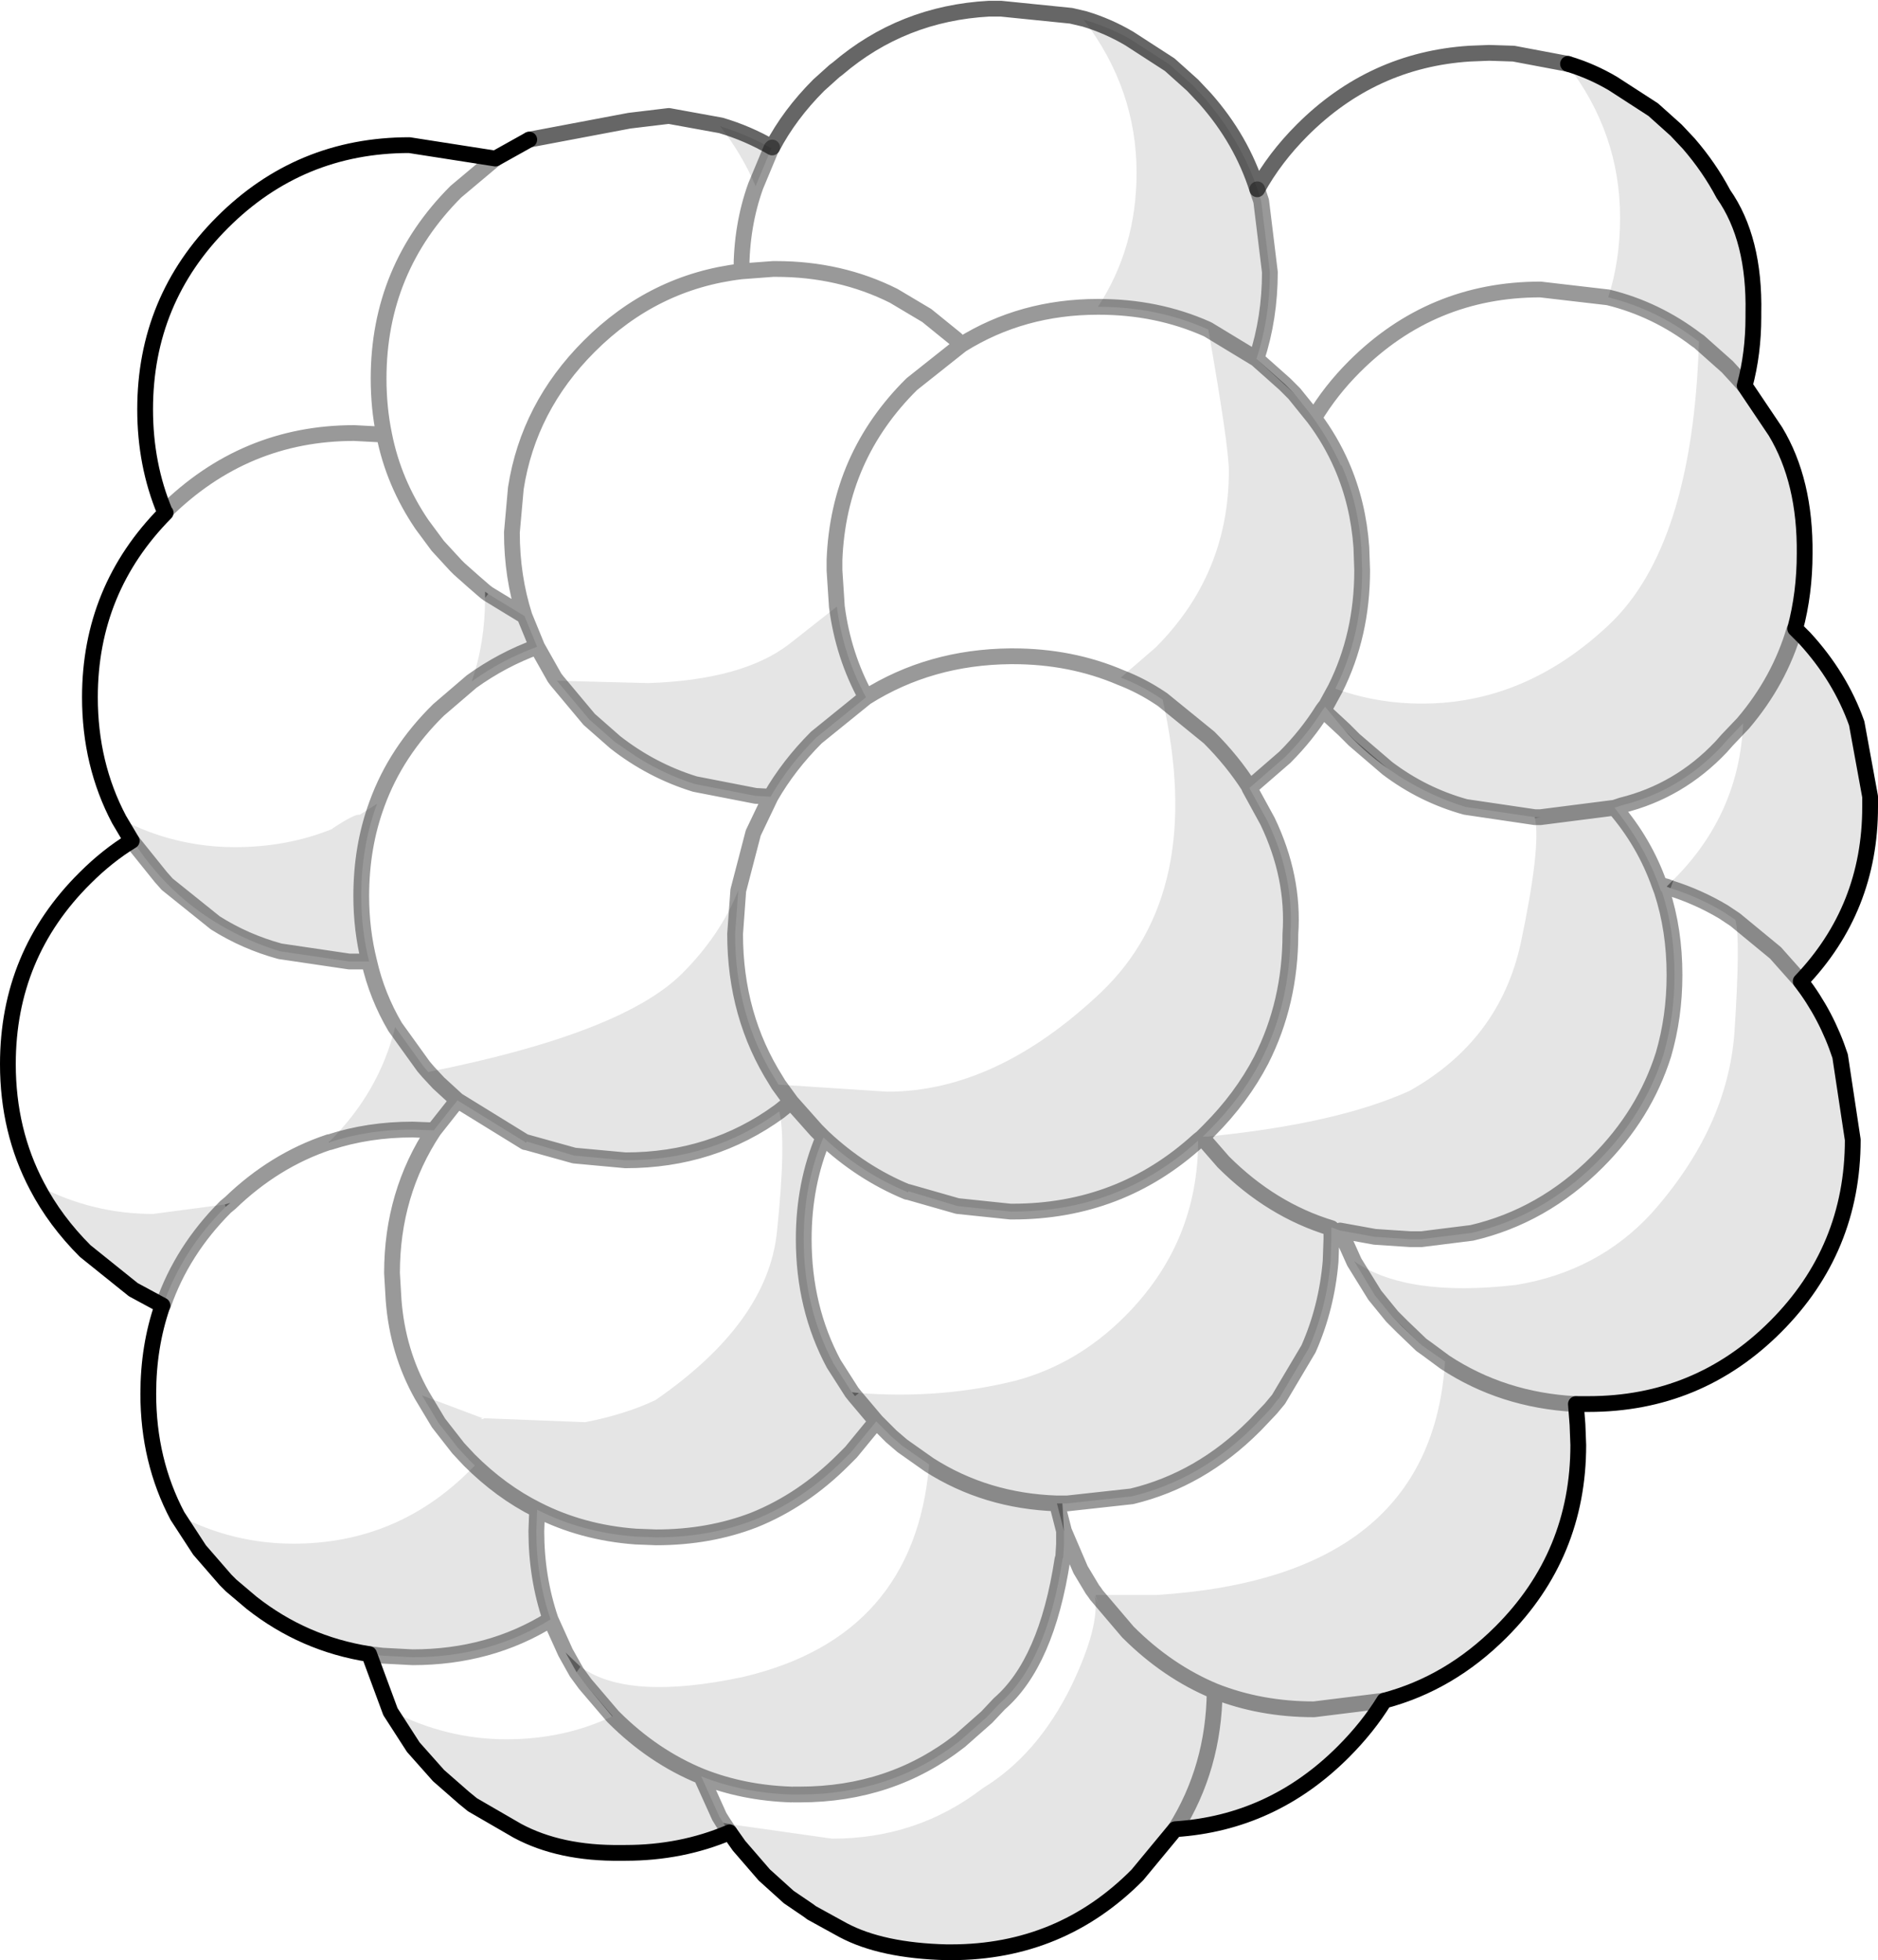 <?xml version="1.0" encoding="UTF-8" standalone="no"?>
<svg xmlns:xlink="http://www.w3.org/1999/xlink" height="124.25px" width="119.05px" xmlns="http://www.w3.org/2000/svg">
  <g transform="matrix(1.0, 0.0, 0.0, 1.0, 67.1, 36.25)">
    <path d="M46.7 3.6 L46.8 3.7 46.65 3.65 46.7 3.6 M-17.1 84.0 Q-18.9 82.6 -20.25 80.75 L-18.65 82.6 -17.1 84.0 M-37.7 77.7 Q-39.55 76.3 -40.9 74.5 L-39.3 76.3 -37.7 77.7 M12.55 -13.5 L14.95 -11.3 14.35 -11.9 12.55 -13.5 M2.5 -16.8 L2.55 -16.8 2.5 -16.8 M12.1 13.65 L12.1 13.7 12.1 13.65 M-36.15 1.4 L-36.35 1.65 -36.35 1.25 -36.15 1.4 M-33.8 36.15 L-33.75 36.1 -33.75 36.15 -33.8 36.15 M-9.55 39.3 L-9.6 39.3 -9.55 39.25 -9.55 39.3 M-13.1 52.0 L-12.65 52.05 -12.9 52.25 -13.1 52.0 M-52.85 40.1 L-52.5 40.0 -52.8 40.25 -52.85 40.1 M-46.25 36.15 L-46.2 36.1 -46.2 36.15 -46.25 36.15 M-28.3 72.55 L-30.0 70.5 -28.25 72.55 -28.3 72.55 M-0.1 59.05 L0.25 59.05 0.25 59.1 0.35 60.8 -0.1 59.05 M-10.6 54.8 L-11.55 53.85 -11.25 54.15 -10.6 54.8 M-21.25 79.3 L-20.7 79.4 -20.85 79.9 -21.25 79.3 M-30.3 69.4 L-30.55 69.75 -31.25 68.5 -30.3 69.4 M39.0 19.5 L38.8 20.05 38.55 19.95 39.0 19.5 M21.15 47.2 L21.8 47.85 23.0 49.0 21.15 47.2 M30.2 15.55 L30.55 15.55 30.2 15.6 30.2 15.55 M20.85 12.45 Q19.3 11.35 18.1 10.0 L18.75 10.65 20.85 12.45 M38.2 20.25 L38.25 20.25 38.2 20.25 M9.55 35.4 L9.35 35.6 9.15 35.8 9.55 35.4" fill="#999999" fill-rule="evenodd" stroke="none"/>
    <path d="M12.6 -24.25 Q13.7 -26.25 15.45 -28.0 19.9 -32.45 26.05 -32.85 L27.3 -32.9 28.85 -32.85 32.3 -32.2 32.25 -32.15 Q35.6 -27.8 35.6 -22.45 35.6 -19.75 34.85 -17.4 L30.55 -17.9 Q23.65 -17.9 18.75 -13.0 17.25 -11.5 16.2 -9.75 17.25 -11.5 18.75 -13.0 23.65 -17.9 30.55 -17.9 L34.85 -17.4 Q37.9 -16.65 40.45 -14.7 L40.6 -14.6 Q40.2 -1.65 34.9 3.35 29.6 8.35 23.05 8.35 20.15 8.35 17.55 7.4 19.25 4.0 19.25 -0.1 L19.2 -1.55 Q19.0 -4.35 17.95 -6.75 17.25 -8.35 16.2 -9.75 L14.95 -11.3 12.55 -13.5 Q13.4 -16.1 13.4 -19.0 L12.85 -23.5 12.6 -24.25 M-42.35 72.25 L-43.7 68.6 -42.85 68.7 -40.95 68.8 Q-36.05 68.8 -32.2 66.4 L-31.25 68.5 -32.2 66.4 Q-33.1 63.75 -33.1 60.8 L-33.05 59.45 Q-30.2 60.9 -26.8 61.15 L-25.5 61.2 Q-22.15 61.2 -19.3 60.1 -16.2 58.85 -13.65 56.3 L-13.15 55.8 -11.55 53.85 -10.6 54.8 -9.9 55.4 -8.2 56.6 Q-9.15 67.5 -20.0 70.05 -27.3 71.6 -30.3 69.4 L-31.25 68.5 -30.55 69.75 -30.0 70.5 -28.3 72.55 Q-31.35 74.0 -35.0 74.0 -38.8 74.0 -42.3 72.2 L-42.35 72.25 M-55.85 59.85 Q-57.7 56.35 -57.7 52.1 -57.7 49.1 -56.8 46.5 L-56.75 46.45 Q-55.55 43.0 -52.8 40.25 L-52.5 40.0 -52.85 40.1 -57.4 40.7 Q-61.25 40.7 -64.7 38.9 L-64.75 38.95 Q-66.6 35.45 -66.6 31.2 -66.6 24.25 -61.7 19.4 -60.3 18.0 -58.75 17.05 L-56.9 19.35 -56.5 19.8 -53.45 22.25 Q-51.55 23.45 -49.35 24.05 L-44.95 24.7 -44.65 24.7 -43.7 24.7 Q-44.2 22.7 -44.2 20.55 -44.2 17.4 -43.2 14.7 -42.0 11.4 -39.3 8.75 L-37.2 6.95 -39.3 8.75 Q-42.0 11.4 -43.2 14.7 L-44.3 15.4 Q-44.55 15.3 -46.0 16.25 L-46.05 16.3 Q-48.9 17.45 -52.2 17.45 -56.05 17.45 -59.5 15.65 L-59.55 15.7 Q-61.4 12.2 -61.4 7.95 -61.4 1.1 -56.6 -3.75 L-56.65 -3.8 Q-57.9 -6.8 -57.9 -10.3 -57.9 -17.25 -53.0 -22.15 -48.1 -27.05 -41.15 -27.05 L-35.7 -26.2 -33.55 -27.4 -27.2 -28.6 -24.7 -28.9 -21.4 -28.3 -21.45 -28.25 Q-20.05 -26.45 -19.2 -24.45 L-18.2 -26.85 -18.15 -26.9 Q-17.05 -29.0 -15.2 -30.85 L-14.2 -31.75 -14.0 -31.9 Q-9.9 -35.4 -4.4 -35.7 L-3.65 -35.7 0.8 -35.25 1.65 -35.05 1.6 -35.0 Q4.95 -30.6 4.95 -25.3 4.95 -20.55 2.5 -16.8 L2.55 -16.8 Q6.25 -16.8 9.4 -15.4 L9.5 -15.35 Q10.8 -7.95 10.8 -6.4 10.8 0.15 6.15 4.8 L3.95 6.7 Q5.25 7.2 6.45 8.0 L6.6 8.1 Q9.35 20.3 2.7 26.65 -3.95 32.95 -10.85 32.95 L-17.75 32.5 -17.9 32.25 Q-20.5 28.15 -20.5 22.95 L-20.3 20.2 -19.35 16.55 -18.25 14.25 -19.35 16.55 -20.3 20.2 Q-21.45 23.05 -23.85 25.45 -27.65 29.25 -39.95 31.7 L-40.25 31.35 -42.05 28.85 Q-43.2 26.9 -43.7 24.7 -43.2 26.9 -42.05 28.85 -43.05 32.95 -46.2 36.1 L-46.25 36.15 -46.2 36.15 Q-43.75 35.35 -40.95 35.35 L-39.6 35.4 -38.1 33.5 -33.8 36.15 -33.75 36.15 -30.7 37.0 -27.45 37.3 Q-21.95 37.3 -17.7 34.2 -17.25 36.1 -17.85 41.85 -18.45 47.6 -25.55 52.5 -27.45 53.4 -30.0 53.9 L-36.4 53.65 -36.5 53.65 -40.35 52.2 Q-41.9 49.45 -42.15 46.15 L-42.25 44.45 Q-42.25 39.4 -39.6 35.4 -42.25 39.4 -42.25 44.45 L-42.15 46.15 Q-41.9 49.45 -40.35 52.2 L-39.3 53.95 -38.05 55.55 -37.35 56.3 -37.0 56.65 -37.3 56.95 Q-41.95 61.6 -48.5 61.6 -52.35 61.6 -55.8 59.8 L-55.85 59.85 M12.1 13.7 L14.35 11.75 Q15.75 10.35 16.75 8.75 L18.1 10.0 Q19.3 11.35 20.85 12.45 23.1 14.15 25.8 14.9 L30.2 15.55 30.2 15.6 Q30.6 17.4 29.3 23.55 27.95 29.7 22.25 32.9 17.6 35.0 9.4 35.8 L9.35 35.6 9.55 35.4 Q11.6 33.35 12.85 30.95 14.7 27.3 14.7 22.95 14.95 19.35 13.25 15.8 L12.1 13.7 M-35.7 -26.2 L-38.2 -24.1 Q-43.1 -19.2 -43.1 -12.25 -43.1 -10.4 -42.75 -8.7 L-44.65 -8.8 Q-51.6 -8.8 -56.65 -3.8 -51.6 -8.8 -44.65 -8.8 L-42.75 -8.7 Q-43.1 -10.4 -43.1 -12.25 -43.1 -19.2 -38.2 -24.1 L-35.7 -26.2 M-14.05 2.2 L-14.2 -0.1 -14.2 -0.75 Q-13.95 -7.3 -9.3 -11.9 L-6.15 -14.4 -6.5 -14.75 -8.35 -16.25 -10.45 -17.5 Q-13.85 -19.2 -17.9 -19.2 L-18.1 -19.2 -20.1 -19.05 Q-20.1 -21.95 -19.2 -24.45 -20.1 -21.95 -20.1 -19.05 L-18.1 -19.2 -17.9 -19.2 Q-13.85 -19.2 -10.45 -17.5 L-8.35 -16.25 -6.5 -14.75 -6.15 -14.4 Q-2.3 -16.8 2.5 -16.8 -2.3 -16.8 -6.15 -14.4 L-9.3 -11.9 Q-13.95 -7.3 -14.2 -0.75 L-14.2 -0.1 -14.05 2.2 -17.1 4.6 Q-20.05 6.85 -26.0 7.05 L-31.8 6.9 -29.75 9.35 -28.1 10.8 Q-25.8 12.6 -23.05 13.45 L-19.2 14.2 -18.25 14.25 Q-17.1 12.25 -15.35 10.5 L-12.2 7.95 Q-13.65 5.3 -14.05 2.2 M-20.1 -19.05 Q-25.65 -18.4 -29.75 -14.3 -33.6 -10.45 -34.4 -5.3 L-34.65 -2.5 Q-34.65 0.3 -33.85 2.8 -34.65 0.3 -34.65 -2.5 L-34.4 -5.3 Q-33.6 -10.45 -29.75 -14.3 -25.65 -18.4 -20.1 -19.05 M-42.75 -8.7 Q-42.15 -5.65 -40.35 -3.0 L-39.35 -1.65 -38.2 -0.4 -38.0 -0.2 -37.1 0.6 -36.35 1.25 -37.1 0.6 -38.0 -0.2 -38.2 -0.4 -39.35 -1.65 -40.35 -3.0 Q-42.15 -5.65 -42.75 -8.7 M3.95 6.7 Q0.8 5.35 -2.9 5.35 L-3.05 5.35 Q-8.15 5.4 -12.2 7.95 -8.15 5.4 -3.05 5.35 L-2.9 5.35 Q0.8 5.35 3.95 6.7 M-33.05 4.75 L-31.95 6.7 -31.8 6.9 -31.95 6.7 -33.05 4.75 -33.85 2.8 -36.15 1.4 -36.35 1.25 -36.35 1.65 Q-36.35 4.5 -37.2 6.95 -35.25 5.55 -33.05 4.75 M-9.6 39.3 L-9.55 39.3 -6.4 40.2 -3.05 40.55 -2.9 40.55 Q3.9 40.55 8.85 36.05 8.85 42.55 4.2 47.2 1.2 50.2 -2.65 51.25 -7.4 52.45 -12.65 52.05 L-13.1 52.0 -14.25 50.2 Q-16.15 46.65 -16.15 42.3 -16.15 38.8 -14.9 35.85 -12.5 38.1 -9.6 39.3 M-46.25 36.15 Q-49.7 37.3 -52.5 40.0 -49.7 37.3 -46.25 36.15 M0.5 59.05 L0.55 59.05 4.65 58.6 Q9.0 57.55 12.4 54.15 L12.5 54.05 13.45 53.05 13.95 52.45 15.85 49.25 Q17.0 46.65 17.25 43.7 L17.3 42.3 17.3 41.6 17.3 41.55 17.85 41.75 20.05 42.15 22.3 42.3 23.0 42.3 26.2 41.9 Q30.7 40.85 34.15 37.4 37.15 34.4 38.35 30.6 39.05 28.2 39.05 25.55 39.05 22.7 38.25 20.25 L38.35 19.9 38.1 19.85 Q37.15 17.15 35.25 14.95 L35.7 14.8 Q39.35 13.9 42.0 11.1 L42.4 10.65 43.4 9.6 Q43.15 15.35 39.0 19.5 L38.55 19.95 38.35 19.9 38.55 19.95 38.8 20.05 Q40.55 20.6 42.15 21.55 L42.9 22.05 Q43.25 23.1 42.85 29.2 42.4 35.25 37.6 40.65 34.2 44.35 29.0 45.2 22.05 46.0 18.75 43.7 L18.75 43.75 20.05 45.85 21.15 47.2 23.0 49.0 23.35 49.25 24.5 50.1 Q23.6 63.75 6.25 64.85 L2.4 64.85 2.35 64.9 2.3 64.9 Q2.65 66.8 0.8 70.65 -1.35 75.0 -4.8 77.1 -8.95 80.3 -14.35 80.3 L-20.7 79.4 -21.25 79.3 -21.5 78.9 -22.65 76.35 Q-20.0 77.4 -16.95 77.5 L-16.8 77.5 -16.4 77.5 Q-10.6 77.5 -6.25 74.1 L-4.55 72.6 -3.75 71.75 Q-0.75 69.15 0.25 62.6 L0.3 62.45 0.35 61.65 0.35 60.8 1.4 63.25 2.15 64.5 2.3 64.7 2.4 64.85 2.3 64.7 2.15 64.5 1.4 63.25 0.35 60.8 0.25 59.1 0.5 59.05 M18.75 43.75 L17.85 41.75 18.75 43.75" fill="#ffffff" fill-opacity="0.0" fill-rule="evenodd" stroke="none"/>
    <path d="M35.15 -30.95 L37.7 -29.3 39.15 -28.0 39.95 -27.15 40.7 -26.2 42.15 -23.95 Q44.15 -21.1 44.05 -16.4 L44.05 -16.15 Q44.05 -13.85 43.5 -11.8 L42.4 -13.0 40.6 -14.6 40.45 -14.7 Q37.9 -16.65 34.85 -17.4 35.6 -19.75 35.6 -22.45 35.6 -27.8 32.25 -32.15 33.8 -31.7 35.15 -30.95 M45.45 -8.9 Q47.35 -5.75 47.3 -1.15 47.3 1.35 46.7 3.6 L46.65 3.65 46.8 3.7 47.3 4.2 48.25 5.4 Q49.75 7.35 50.6 9.6 L51.45 14.25 51.45 14.45 51.45 14.9 Q51.45 21.35 47.05 25.95 L45.45 24.15 42.9 22.05 45.45 24.15 47.05 25.95 47.0 25.95 Q48.7 28.2 49.55 30.7 L50.35 36.0 Q50.35 42.95 45.45 47.85 40.55 52.75 33.6 52.75 L32.8 52.75 32.75 52.75 Q28.15 52.5 24.5 50.1 28.15 52.5 32.75 52.75 L32.9 54.05 32.95 55.35 Q32.95 62.3 28.05 67.2 24.8 70.45 20.65 71.55 19.6 73.25 18.05 74.8 13.55 79.3 7.4 79.7 L5.0 82.6 Q0.15 87.5 -6.8 87.5 L-7.1 87.5 Q-11.2 87.4 -13.65 86.1 L-15.65 85.0 -15.85 84.85 -17.1 84.0 -18.65 82.6 -20.25 80.75 -20.85 79.9 Q-23.9 81.2 -27.45 81.2 L-27.75 81.2 Q-31.6 81.25 -34.3 79.8 L-36.3 78.7 -37.15 78.15 -37.7 77.7 -39.3 76.3 -40.9 74.5 -42.3 72.2 Q-38.8 74.0 -35.0 74.0 -31.35 74.0 -28.3 72.55 L-28.25 72.55 -30.0 70.5 -30.55 69.75 -30.3 69.4 Q-27.3 71.6 -20.0 70.05 -9.15 67.5 -8.2 56.6 -4.6 58.9 -0.1 59.05 -4.6 58.9 -8.2 56.6 L-8.25 56.55 -9.9 55.4 -10.6 54.8 -11.25 54.15 -11.55 53.85 -12.9 52.25 -11.55 53.85 -13.15 55.8 -13.65 56.3 Q-16.2 58.85 -19.3 60.1 -22.15 61.2 -25.5 61.2 L-26.8 61.15 Q-30.2 60.9 -33.05 59.45 L-33.1 60.8 Q-33.1 63.75 -32.2 66.4 -36.05 68.8 -40.95 68.8 L-42.85 68.7 Q-46.55 68.3 -49.75 66.3 L-51.15 65.35 -52.45 64.25 -52.8 63.9 -54.45 62.0 -55.8 59.8 Q-52.35 61.6 -48.5 61.6 -41.95 61.6 -37.3 56.95 L-37.0 56.65 -37.35 56.3 -38.05 55.55 -39.3 53.95 -40.35 52.2 -36.5 53.65 -36.65 53.7 -36.5 53.7 -36.4 53.65 -30.0 53.9 Q-27.45 53.4 -25.55 52.5 -18.45 47.6 -17.85 41.85 -17.25 36.1 -17.7 34.2 -21.95 37.3 -27.45 37.3 L-30.7 37.0 -33.75 36.1 -33.8 36.15 -38.1 33.5 -39.6 35.4 -40.95 35.35 Q-43.75 35.35 -46.2 36.15 L-46.2 36.1 Q-43.05 32.95 -42.05 28.85 L-40.25 31.35 -39.95 31.7 Q-27.65 29.25 -23.85 25.45 -21.45 23.05 -20.3 20.2 L-20.5 22.95 Q-20.5 28.15 -17.9 32.25 L-17.75 32.5 -10.85 32.95 Q-3.95 32.95 2.7 26.65 9.35 20.3 6.6 8.1 L6.45 8.0 Q5.25 7.2 3.95 6.7 L6.15 4.8 Q10.8 0.15 10.8 -6.4 10.8 -7.95 9.5 -15.35 L9.4 -15.4 Q6.25 -16.8 2.55 -16.8 L2.5 -16.8 Q4.95 -20.55 4.95 -25.3 4.95 -30.6 1.6 -35.0 3.15 -34.55 4.5 -33.8 L7.05 -32.15 8.5 -30.85 9.3 -30.0 10.05 -29.05 Q12.0 -26.45 12.85 -23.5 L13.4 -19.0 Q13.4 -16.1 12.55 -13.5 L9.5 -15.35 12.55 -13.5 14.35 -11.9 14.95 -11.3 15.9 -10.1 Q17.1 -8.5 17.9 -6.75 L17.95 -6.75 Q19.0 -4.35 19.2 -1.55 L19.25 -0.1 Q19.25 4.0 17.55 7.4 L16.95 8.5 16.9 8.55 16.95 8.5 17.55 7.4 Q20.15 8.35 23.05 8.35 29.6 8.35 34.9 3.35 40.2 -1.65 40.6 -14.6 L42.4 -13.0 43.5 -11.8 43.5 -11.75 43.95 -11.2 45.45 -8.9 M12.1 13.65 Q11.05 12.0 9.55 10.5 L6.6 8.1 9.55 10.5 Q11.05 12.0 12.1 13.65 L12.1 13.7 12.1 13.65 M16.75 8.75 Q15.75 10.35 14.35 11.75 L12.1 13.7 13.25 15.8 Q14.95 19.35 14.7 22.95 14.7 27.3 12.85 30.95 11.6 33.35 9.55 35.4 L9.15 35.8 9.4 35.8 Q17.6 35.0 22.25 32.9 27.95 29.7 29.3 23.55 30.6 17.4 30.2 15.6 L30.55 15.55 30.2 15.55 25.8 14.9 Q23.7 14.25 21.75 13.05 L20.85 12.45 18.75 10.65 18.1 10.0 16.9 8.55 16.75 8.75 M-21.45 -28.25 Q-19.7 -27.7 -18.2 -26.85 L-19.2 -24.45 Q-20.05 -26.45 -21.45 -28.25 M-14.05 2.2 Q-13.65 5.3 -12.2 7.95 L-15.35 10.5 Q-17.1 12.25 -18.25 14.25 L-19.2 14.2 -23.05 13.45 Q-24.95 12.85 -26.7 11.75 L-28.1 10.8 -29.75 9.35 -31.8 6.9 -26.0 7.05 Q-20.05 6.85 -17.1 4.6 L-14.05 2.2 M-33.05 4.75 Q-35.25 5.55 -37.2 6.95 -36.35 4.5 -36.35 1.65 L-36.15 1.4 -33.85 2.8 -33.05 4.75 M-43.2 14.7 Q-44.2 17.4 -44.2 20.55 -44.2 22.7 -43.7 24.7 L-44.65 24.7 -44.95 24.7 -49.35 24.05 Q-51.5 23.4 -53.45 22.2 -55.4 21.0 -56.9 19.35 -58.4 17.7 -59.5 15.65 -56.05 17.45 -52.2 17.45 -48.9 17.45 -46.05 16.3 L-46.0 16.25 Q-44.55 15.3 -44.3 15.4 L-43.2 14.7 M-39.95 31.7 L-39.3 32.4 -38.1 33.5 -39.3 32.4 -39.95 31.7 M-17.75 32.5 L-16.95 33.6 -17.7 34.2 -16.95 33.6 -17.75 32.5 M-16.95 33.6 L-15.35 35.4 -14.9 35.85 -15.35 35.4 -16.95 33.6 M-9.6 39.3 Q-12.5 38.1 -14.9 35.85 -16.15 38.8 -16.15 42.3 -16.15 46.65 -14.25 50.2 L-13.1 52.0 -12.9 52.25 -12.65 52.05 Q-7.4 52.45 -2.65 51.25 1.2 50.2 4.2 47.2 8.85 42.55 8.85 36.05 3.9 40.55 -2.9 40.55 L-3.05 40.55 -6.4 40.2 -9.55 39.25 -9.6 39.3 M-64.7 38.9 Q-61.25 40.7 -57.4 40.7 L-52.85 40.1 -52.8 40.25 Q-55.55 43.0 -56.75 46.45 L-58.65 45.45 Q-62.55 43.0 -64.7 38.9 M0.25 59.05 L-0.1 59.05 0.35 60.8 0.35 61.65 0.3 62.45 0.25 62.6 Q-0.75 69.15 -3.75 71.75 L-4.55 72.6 -6.25 74.1 Q-10.6 77.5 -16.4 77.5 L-16.8 77.5 -16.95 77.5 Q-20.0 77.4 -22.65 76.35 L-21.5 78.9 -21.25 79.3 -20.85 79.9 -20.7 79.4 -14.35 80.3 Q-8.95 80.3 -4.8 77.1 -1.35 75.0 0.8 70.65 2.65 66.8 2.3 64.9 L2.5 65.35 2.35 64.9 2.4 64.85 4.4 67.2 Q6.9 69.7 9.9 70.95 9.85 75.8 7.4 79.7 9.85 75.8 9.9 70.95 6.9 69.7 4.4 67.2 L2.4 64.85 6.25 64.85 Q23.6 63.75 24.5 50.1 L24.5 50.05 23.35 49.25 23.0 49.0 21.8 47.85 21.15 47.2 20.05 45.85 18.75 43.7 Q22.05 46.0 29.0 45.2 34.2 44.35 37.6 40.65 42.4 35.25 42.85 29.2 43.25 23.1 42.9 22.05 L42.15 21.55 Q40.55 20.6 38.8 20.05 L39.0 19.5 Q43.15 15.35 43.4 9.6 L42.4 10.65 42.0 11.1 Q39.35 13.9 35.7 14.8 L35.25 14.95 30.55 15.55 35.25 14.95 35.7 15.55 Q37.35 17.75 38.2 20.25 L38.25 20.25 Q39.05 22.7 39.05 25.55 39.05 28.2 38.35 30.6 37.15 34.4 34.15 37.4 30.7 40.85 26.2 41.9 L23.0 42.3 22.3 42.3 20.05 42.15 17.85 41.75 17.3 41.55 17.3 41.6 17.3 42.3 17.25 43.7 Q17.0 46.65 15.85 49.25 L13.95 52.45 13.95 52.4 13.45 53.05 12.5 54.05 12.4 54.15 Q9.0 57.55 4.65 58.6 L0.55 59.05 0.5 59.05 0.25 59.05 M8.85 36.05 L9.1 35.85 10.45 37.4 Q13.5 40.45 17.3 41.6 13.5 40.45 10.45 37.4 L9.1 35.85 8.85 36.05 M-33.05 59.45 Q-35.35 58.3 -37.35 56.3 -35.35 58.3 -33.05 59.45 M-28.25 72.55 L-28.2 72.6 Q-25.7 75.1 -22.65 76.35 -25.7 75.1 -28.2 72.6 L-28.25 72.55 M43.4 9.6 Q45.7 6.9 46.65 3.65 45.7 6.9 43.4 9.6 M9.1 35.85 L9.15 35.8 9.1 35.85 M20.65 71.55 L16.2 72.1 Q12.8 72.1 9.9 70.95 12.8 72.1 16.2 72.1 L20.65 71.55" fill="#000000" fill-opacity="0.102" fill-rule="evenodd" stroke="none"/>
    <path d="M12.6 -24.25 Q13.7 -26.25 15.45 -28.0 19.9 -32.45 26.05 -32.85 L27.3 -32.9 28.85 -32.85 32.3 -32.2 M-33.55 -27.4 L-27.2 -28.6 -24.7 -28.9 -21.4 -28.3 Q-19.7 -27.8 -18.15 -26.9 -17.05 -29.0 -15.2 -30.85 L-14.2 -31.75 -14.0 -31.9 Q-9.9 -35.4 -4.4 -35.7 L-3.65 -35.7 0.8 -35.25 1.65 -35.05 Q3.15 -34.6 4.5 -33.8 L7.05 -32.15 8.5 -30.85 9.3 -30.0 Q11.6 -27.4 12.6 -24.25" fill="none" stroke="#000000" stroke-linecap="round" stroke-linejoin="round" stroke-opacity="0.6" stroke-width="1.0"/>
    <path d="M12.6 -24.25 L12.85 -23.5 13.4 -19.0 Q13.4 -16.1 12.55 -13.5 L9.5 -15.35 9.4 -15.4 Q6.25 -16.8 2.55 -16.8 L2.5 -16.8 Q-2.3 -16.8 -6.15 -14.4 L-9.3 -11.9 Q-13.95 -7.3 -14.2 -0.75 L-14.2 -0.1 -14.05 2.2 Q-13.65 5.3 -12.2 7.95 -8.15 5.4 -3.05 5.35 L-2.9 5.35 Q0.8 5.35 3.95 6.7 5.25 7.2 6.45 8.0 L6.6 8.1 9.55 10.5 Q11.05 12.0 12.1 13.65 L12.1 13.7 14.35 11.75 Q15.75 10.35 16.75 8.75 L16.9 8.55 16.95 8.5 17.55 7.4 Q19.25 4.0 19.25 -0.1 L19.2 -1.55 Q19.0 -4.35 17.95 -6.75 17.25 -8.35 16.2 -9.75 17.25 -11.5 18.75 -13.0 23.65 -17.9 30.55 -17.9 L34.85 -17.4 Q37.9 -16.65 40.45 -14.7 L40.6 -14.6 42.4 -13.0 43.5 -11.8 M14.95 -11.3 L16.2 -9.75 M14.95 -11.3 L14.35 -11.9 12.55 -13.5 M-56.65 -3.8 Q-51.6 -8.8 -44.65 -8.8 L-42.75 -8.7 Q-43.1 -10.4 -43.1 -12.25 -43.1 -19.2 -38.2 -24.1 L-35.7 -26.2 M-18.2 -26.85 L-18.15 -26.9 M-18.2 -26.85 L-19.2 -24.45 Q-20.1 -21.95 -20.1 -19.05 L-18.1 -19.2 -17.9 -19.2 Q-13.85 -19.2 -10.45 -17.5 L-8.35 -16.25 -6.5 -14.75 -6.15 -14.4 M-36.35 1.25 L-37.1 0.6 -38.0 -0.2 -38.2 -0.4 -39.35 -1.65 -40.35 -3.0 Q-42.15 -5.65 -42.75 -8.7 M-33.85 2.8 Q-34.65 0.3 -34.65 -2.5 L-34.4 -5.3 Q-33.6 -10.45 -29.75 -14.3 -25.65 -18.4 -20.1 -19.05 M-20.3 20.2 L-19.35 16.55 -18.25 14.25 -19.2 14.2 -23.05 13.45 Q-25.8 12.6 -28.1 10.8 L-29.75 9.35 -31.8 6.9 -31.95 6.7 -33.05 4.75 Q-35.25 5.55 -37.2 6.95 L-39.3 8.75 Q-42.0 11.4 -43.2 14.7 -44.2 17.4 -44.2 20.55 -44.2 22.7 -43.7 24.7 -43.2 26.9 -42.05 28.85 L-40.25 31.35 -39.95 31.7 -39.3 32.4 -38.1 33.5 -33.8 36.15 -33.75 36.15 -30.7 37.0 -27.45 37.3 Q-21.95 37.3 -17.7 34.2 L-16.95 33.6 -17.75 32.5 -17.9 32.25 Q-20.5 28.15 -20.5 22.95 L-20.3 20.2 M-18.25 14.25 Q-17.1 12.25 -15.35 10.5 L-12.2 7.95 M-33.05 4.75 L-33.85 2.8 -36.15 1.4 -36.35 1.25 M-46.2 36.15 Q-43.75 35.35 -40.95 35.35 L-39.6 35.4 -38.1 33.5 M-14.9 35.85 L-15.35 35.4 -16.95 33.6 M-9.55 39.3 L-9.6 39.3 Q-12.5 38.1 -14.9 35.85 -16.15 38.8 -16.15 42.3 -16.15 46.65 -14.25 50.2 L-13.1 52.0 -12.9 52.25 -11.55 53.85 -13.15 55.8 -13.65 56.3 Q-16.2 58.85 -19.3 60.1 -22.15 61.2 -25.5 61.2 L-26.8 61.15 Q-30.2 60.9 -33.05 59.45 L-33.1 60.8 Q-33.1 63.75 -32.2 66.4 -36.05 68.8 -40.95 68.8 L-42.85 68.7 -43.7 68.6 M8.85 36.05 Q3.9 40.55 -2.9 40.55 L-3.05 40.55 -6.4 40.2 -9.55 39.3 M-58.75 17.05 L-56.9 19.35 -56.5 19.8 -53.45 22.25 Q-51.55 23.45 -49.35 24.05 L-44.95 24.7 -44.65 24.7 -43.7 24.7 M-52.5 40.0 Q-49.7 37.3 -46.25 36.15 L-46.2 36.15 M-56.75 46.45 Q-55.55 43.0 -52.8 40.25 L-52.5 40.0 M-56.8 46.5 L-56.75 46.45 M-39.6 35.4 Q-42.25 39.4 -42.25 44.45 L-42.15 46.15 Q-41.9 49.45 -40.35 52.2 L-39.3 53.95 -38.05 55.55 -37.35 56.3 Q-35.35 58.3 -33.05 59.45 M-30.0 70.5 L-30.55 69.75 -31.25 68.5 -32.2 66.4 M-8.2 56.6 Q-4.6 58.9 -0.1 59.05 L0.25 59.05 0.5 59.05 0.55 59.05 4.65 58.6 Q9.0 57.55 12.4 54.15 L12.5 54.05 13.45 53.05 13.95 52.45 15.85 49.25 Q17.0 46.65 17.25 43.7 L17.3 42.3 17.3 41.6 Q13.5 40.45 10.45 37.4 L9.1 35.85 8.85 36.05 M-9.9 55.4 L-8.2 56.6 M-9.9 55.4 L-10.6 54.8 -11.25 54.15 -11.55 53.85 M0.35 60.8 L0.35 61.65 0.3 62.45 0.25 62.6 Q-0.75 69.15 -3.75 71.75 L-4.55 72.6 -6.25 74.1 Q-10.6 77.5 -16.4 77.5 L-16.8 77.5 M-16.95 77.5 Q-20.0 77.4 -22.65 76.35 L-21.5 78.9 -21.25 79.3 -20.85 79.9 M2.4 64.85 L2.3 64.7 2.15 64.5 1.4 63.25 0.35 60.8 -0.1 59.05 M-28.25 72.55 L-30.0 70.5 M-22.65 76.35 Q-25.7 75.1 -28.2 72.6 L-28.25 72.55 M46.7 3.6 L46.65 3.65 Q45.7 6.9 43.4 9.6 L42.4 10.65 42.0 11.1 Q39.35 13.9 35.7 14.8 L35.25 14.95 Q37.15 17.15 38.1 19.85 L38.35 19.9 38.55 19.95 38.8 20.05 Q40.55 20.6 42.15 21.55 L42.9 22.05 45.45 24.15 47.05 25.95 M20.05 45.85 L21.15 47.2 21.8 47.85 23.0 49.0 23.35 49.25 24.5 50.1 Q28.15 52.5 32.75 52.75 L32.8 52.75 M25.8 14.9 L30.2 15.55 30.55 15.55 35.25 14.95 M25.8 14.9 Q23.1 14.15 20.85 12.45 L18.75 10.65 18.1 10.0 16.75 8.75 M9.15 35.8 L9.1 35.85 M38.25 20.25 Q39.05 22.7 39.05 25.55 39.05 28.2 38.35 30.6 37.15 34.4 34.15 37.4 30.7 40.85 26.2 41.9 L23.0 42.3 22.3 42.3 20.05 42.15 17.85 41.75 18.75 43.75 20.05 45.85 M38.1 19.85 L38.25 20.25 M13.25 15.8 Q14.95 19.35 14.7 22.95 14.7 27.3 12.85 30.95 11.6 33.35 9.55 35.4 L9.35 35.6 9.15 35.8 M12.1 13.7 L13.25 15.8 M7.4 79.7 Q9.85 75.8 9.9 70.95 6.9 69.7 4.4 67.2 L2.4 64.85 M9.9 70.95 Q12.8 72.1 16.2 72.1 L20.65 71.55" fill="none" stroke="#000000" stroke-linecap="round" stroke-linejoin="round" stroke-opacity="0.4" stroke-width="1.0"/>
    <path d="M32.3 -32.2 Q33.8 -31.75 35.15 -30.95 L37.7 -29.3 39.15 -28.0 39.95 -27.15 Q41.25 -25.65 42.15 -23.95 44.15 -21.1 44.05 -16.4 L44.05 -16.15 Q44.05 -13.85 43.5 -11.8 L45.45 -8.9 Q47.35 -5.75 47.3 -1.15 47.3 1.35 46.7 3.6 L46.8 3.7 47.3 4.2 Q49.55 6.65 50.6 9.6 L51.45 14.25 51.45 14.45 51.45 14.9 Q51.45 21.35 47.05 25.95 48.7 28.1 49.55 30.7 L50.35 36.0 Q50.35 42.95 45.45 47.85 40.55 52.75 33.6 52.75 L32.8 52.75 32.9 54.05 32.95 55.35 Q32.95 62.3 28.05 67.2 24.8 70.45 20.65 71.55 19.6 73.25 18.05 74.8 13.55 79.3 7.4 79.7 L5.0 82.6 Q0.15 87.5 -6.8 87.5 L-7.1 87.5 Q-11.2 87.4 -13.65 86.1 L-15.65 85.0 -15.85 84.85 -17.1 84.0 -18.65 82.6 -20.25 80.75 -20.85 79.9 Q-23.9 81.2 -27.45 81.2 L-27.75 81.2 Q-31.6 81.25 -34.3 79.8 L-37.15 78.15 -37.7 77.7 -39.3 76.3 -40.9 74.5 -42.35 72.25 -43.7 68.6 Q-47.85 67.95 -51.15 65.35 L-52.45 64.25 -52.8 63.9 -54.45 62.0 -55.85 59.85 Q-57.7 56.35 -57.7 52.1 -57.7 49.1 -56.8 46.5 L-58.65 45.5 -61.7 43.05 Q-63.6 41.15 -64.75 38.95 -66.6 35.45 -66.6 31.2 -66.6 24.25 -61.7 19.4 -60.3 18.0 -58.75 17.05 L-59.55 15.7 Q-61.4 12.2 -61.4 7.95 -61.4 1.1 -56.6 -3.75 L-56.65 -3.8 Q-57.9 -6.8 -57.9 -10.3 -57.9 -17.25 -53.0 -22.15 -48.1 -27.05 -41.15 -27.05 L-35.7 -26.2 -33.55 -27.4" fill="none" stroke="#000000" stroke-linecap="round" stroke-linejoin="round" stroke-width="1.0"/>
  </g>
</svg>
